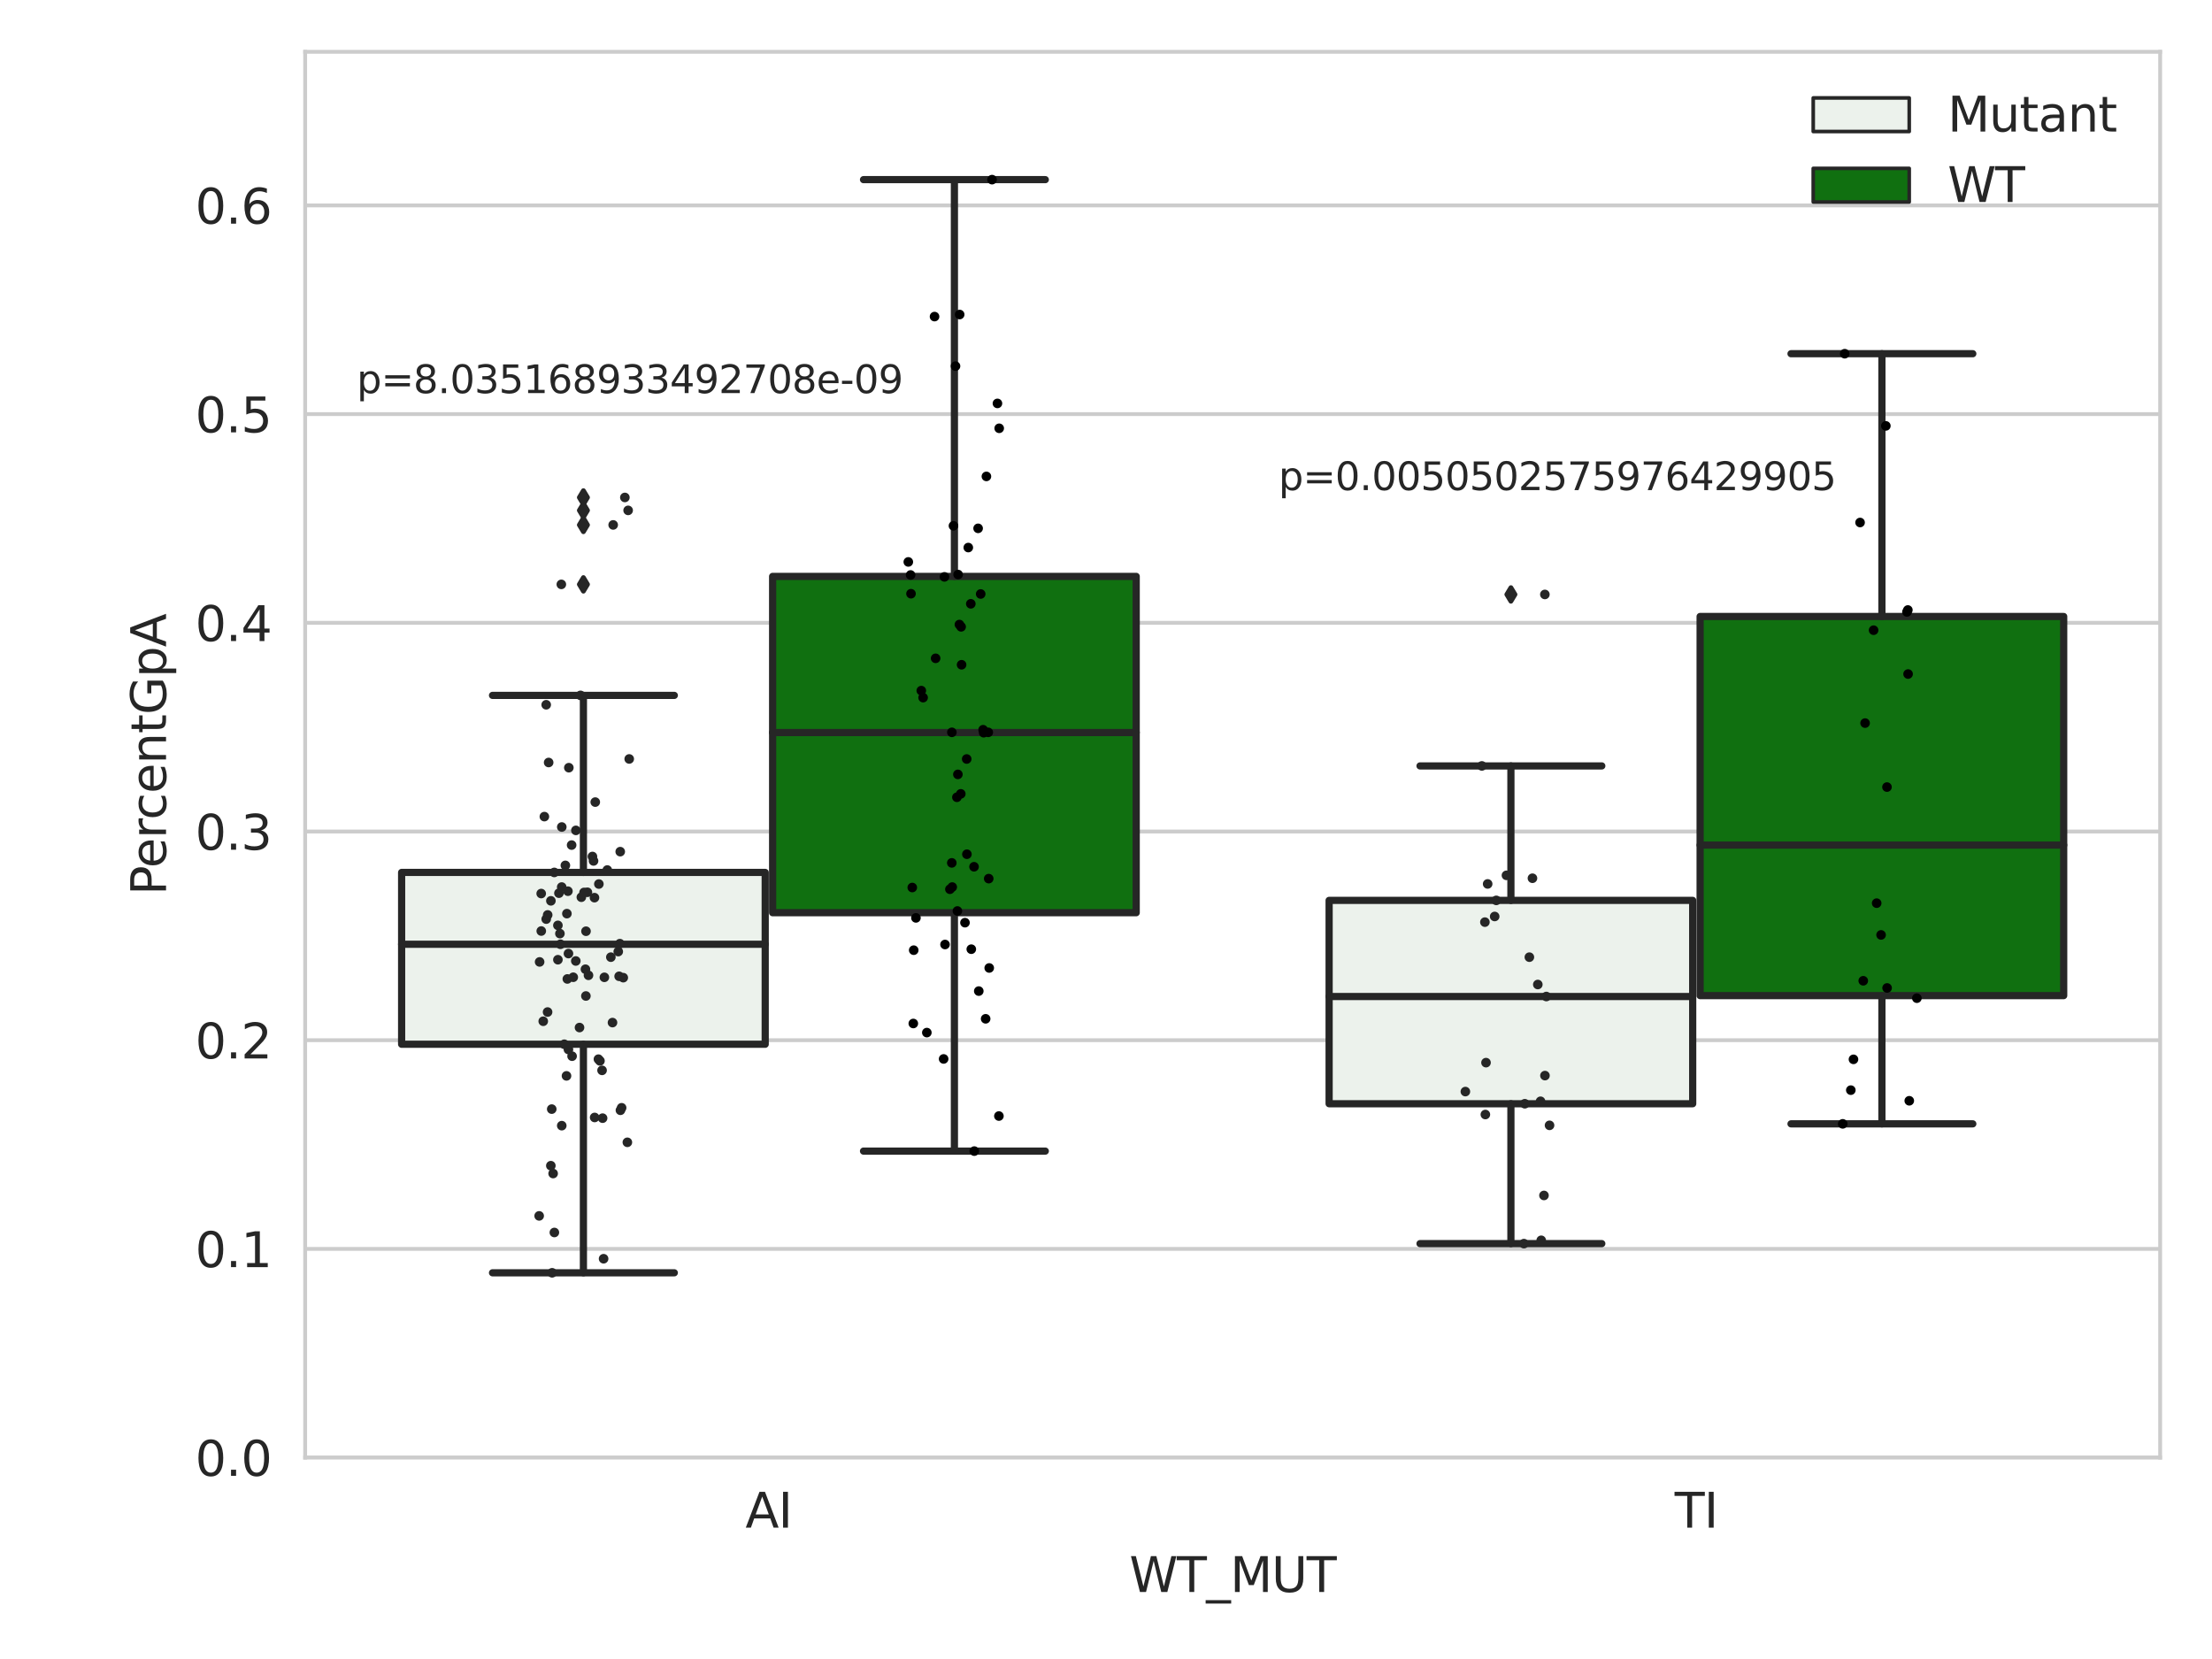 <?xml version="1.0" encoding="utf-8" standalone="no"?>
<!DOCTYPE svg PUBLIC "-//W3C//DTD SVG 1.1//EN"
  "http://www.w3.org/Graphics/SVG/1.1/DTD/svg11.dtd">
<svg xmlns:xlink="http://www.w3.org/1999/xlink" width="460.8pt" height="345.6pt" viewBox="0 0 460.8 345.6" xmlns="http://www.w3.org/2000/svg" version="1.1">
 <defs>
  <style type="text/css">*{stroke-linejoin: round; stroke-linecap: butt}</style>
 </defs>
 <g id="figure_1">
  <g id="patch_1">
   <path d="M 0 345.6 
L 460.8 345.6 
L 460.8 0 
L 0 0 
z
" style="fill: #ffffff"/>
  </g>
  <g id="axes_1">
   <g id="patch_2">
    <path d="M 63.571 303.64 
L 450 303.64 
L 450 10.8 
L 63.571 10.8 
z
" style="fill: #ffffff"/>
   </g>
   <g id="matplotlib.axis_1">
    <g id="xtick_1">
     <g id="text_1">
      <!-- AI -->
      <g style="fill: #262626" transform="translate(155.283 318.238)scale(0.1 -0.1)">
       <defs>
        <path id="DejaVuSans-41" d="M 2188 4044 
L 1331 1722 
L 3047 1722 
L 2188 4044 
z
M 1831 4666 
L 2547 4666 
L 4325 0 
L 3669 0 
L 3244 1197 
L 1141 1197 
L 716 0 
L 50 0 
L 1831 4666 
z
" transform="scale(0.016)"/>
        <path id="DejaVuSans-49" d="M 628 4666 
L 1259 4666 
L 1259 0 
L 628 0 
L 628 4666 
z
" transform="scale(0.016)"/>
       </defs>
       <use xlink:href="#DejaVuSans-41"/>
       <use xlink:href="#DejaVuSans-49" x="68.408"/>
      </g>
     </g>
    </g>
    <g id="xtick_2">
     <g id="text_2">
      <!-- TI -->
      <g style="fill: #262626" transform="translate(348.864 318.238)scale(0.1 -0.1)">
       <defs>
        <path id="DejaVuSans-54" d="M -19 4666 
L 3928 4666 
L 3928 4134 
L 2272 4134 
L 2272 0 
L 1638 0 
L 1638 4134 
L -19 4134 
L -19 4666 
z
" transform="scale(0.016)"/>
       </defs>
       <use xlink:href="#DejaVuSans-54"/>
       <use xlink:href="#DejaVuSans-49" x="61.084"/>
      </g>
     </g>
    </g>
    <g id="text_3">
     <!-- WT_MUT -->
     <g style="fill: #262626" transform="translate(235.261 331.638)scale(0.1 -0.1)">
      <defs>
       <path id="DejaVuSans-57" d="M 213 4666 
L 850 4666 
L 1831 722 
L 2809 4666 
L 3519 4666 
L 4500 722 
L 5478 4666 
L 6119 4666 
L 4947 0 
L 4153 0 
L 3169 4050 
L 2175 0 
L 1381 0 
L 213 4666 
z
" transform="scale(0.016)"/>
       <path id="DejaVuSans-5f" d="M 3263 -1063 
L 3263 -1509 
L -63 -1509 
L -63 -1063 
L 3263 -1063 
z
" transform="scale(0.016)"/>
       <path id="DejaVuSans-4d" d="M 628 4666 
L 1569 4666 
L 2759 1491 
L 3956 4666 
L 4897 4666 
L 4897 0 
L 4281 0 
L 4281 4097 
L 3078 897 
L 2444 897 
L 1241 4097 
L 1241 0 
L 628 0 
L 628 4666 
z
" transform="scale(0.016)"/>
       <path id="DejaVuSans-55" d="M 556 4666 
L 1191 4666 
L 1191 1831 
Q 1191 1081 1462 751 
Q 1734 422 2344 422 
Q 2950 422 3222 751 
Q 3494 1081 3494 1831 
L 3494 4666 
L 4128 4666 
L 4128 1753 
Q 4128 841 3676 375 
Q 3225 -91 2344 -91 
Q 1459 -91 1007 375 
Q 556 841 556 1753 
L 556 4666 
z
" transform="scale(0.016)"/>
      </defs>
      <use xlink:href="#DejaVuSans-57"/>
      <use xlink:href="#DejaVuSans-54" x="98.877"/>
      <use xlink:href="#DejaVuSans-5f" x="159.961"/>
      <use xlink:href="#DejaVuSans-4d" x="209.961"/>
      <use xlink:href="#DejaVuSans-55" x="296.24"/>
      <use xlink:href="#DejaVuSans-54" x="369.434"/>
     </g>
    </g>
   </g>
   <g id="matplotlib.axis_2">
    <g id="ytick_1">
     <g id="line2d_1">
      <path d="M 63.571 303.64 
L 450 303.64 
" clip-path="url(#p82998d07bc)" style="fill: none; stroke: #cccccc; stroke-width: 0.8; stroke-linecap: round"/>
     </g>
     <g id="text_4">
      <!-- 0.0 -->
      <g style="fill: #262626" transform="translate(40.668 307.439)scale(0.1 -0.1)">
       <defs>
        <path id="DejaVuSans-30" d="M 2034 4250 
Q 1547 4250 1301 3770 
Q 1056 3291 1056 2328 
Q 1056 1369 1301 889 
Q 1547 409 2034 409 
Q 2525 409 2770 889 
Q 3016 1369 3016 2328 
Q 3016 3291 2770 3770 
Q 2525 4250 2034 4250 
z
M 2034 4750 
Q 2819 4750 3233 4129 
Q 3647 3509 3647 2328 
Q 3647 1150 3233 529 
Q 2819 -91 2034 -91 
Q 1250 -91 836 529 
Q 422 1150 422 2328 
Q 422 3509 836 4129 
Q 1250 4750 2034 4750 
z
" transform="scale(0.016)"/>
        <path id="DejaVuSans-2e" d="M 684 794 
L 1344 794 
L 1344 0 
L 684 0 
L 684 794 
z
" transform="scale(0.016)"/>
       </defs>
       <use xlink:href="#DejaVuSans-30"/>
       <use xlink:href="#DejaVuSans-2e" x="63.623"/>
       <use xlink:href="#DejaVuSans-30" x="95.41"/>
      </g>
     </g>
    </g>
    <g id="ytick_2">
     <g id="line2d_2">
      <path d="M 63.571 260.165 
L 450 260.165 
" clip-path="url(#p82998d07bc)" style="fill: none; stroke: #cccccc; stroke-width: 0.8; stroke-linecap: round"/>
     </g>
     <g id="text_5">
      <!-- 0.1 -->
      <g style="fill: #262626" transform="translate(40.668 263.965)scale(0.1 -0.1)">
       <defs>
        <path id="DejaVuSans-31" d="M 794 531 
L 1825 531 
L 1825 4091 
L 703 3866 
L 703 4441 
L 1819 4666 
L 2450 4666 
L 2450 531 
L 3481 531 
L 3481 0 
L 794 0 
L 794 531 
z
" transform="scale(0.016)"/>
       </defs>
       <use xlink:href="#DejaVuSans-30"/>
       <use xlink:href="#DejaVuSans-2e" x="63.623"/>
       <use xlink:href="#DejaVuSans-31" x="95.41"/>
      </g>
     </g>
    </g>
    <g id="ytick_3">
     <g id="line2d_3">
      <path d="M 63.571 216.691 
L 450 216.691 
" clip-path="url(#p82998d07bc)" style="fill: none; stroke: #cccccc; stroke-width: 0.8; stroke-linecap: round"/>
     </g>
     <g id="text_6">
      <!-- 0.2 -->
      <g style="fill: #262626" transform="translate(40.668 220.49)scale(0.1 -0.1)">
       <defs>
        <path id="DejaVuSans-32" d="M 1228 531 
L 3431 531 
L 3431 0 
L 469 0 
L 469 531 
Q 828 903 1448 1529 
Q 2069 2156 2228 2338 
Q 2531 2678 2651 2914 
Q 2772 3150 2772 3378 
Q 2772 3750 2511 3984 
Q 2250 4219 1831 4219 
Q 1534 4219 1204 4116 
Q 875 4013 500 3803 
L 500 4441 
Q 881 4594 1212 4672 
Q 1544 4750 1819 4750 
Q 2544 4750 2975 4387 
Q 3406 4025 3406 3419 
Q 3406 3131 3298 2873 
Q 3191 2616 2906 2266 
Q 2828 2175 2409 1742 
Q 1991 1309 1228 531 
z
" transform="scale(0.016)"/>
       </defs>
       <use xlink:href="#DejaVuSans-30"/>
       <use xlink:href="#DejaVuSans-2e" x="63.623"/>
       <use xlink:href="#DejaVuSans-32" x="95.41"/>
      </g>
     </g>
    </g>
    <g id="ytick_4">
     <g id="line2d_4">
      <path d="M 63.571 173.216 
L 450 173.216 
" clip-path="url(#p82998d07bc)" style="fill: none; stroke: #cccccc; stroke-width: 0.8; stroke-linecap: round"/>
     </g>
     <g id="text_7">
      <!-- 0.3 -->
      <g style="fill: #262626" transform="translate(40.668 177.015)scale(0.1 -0.1)">
       <defs>
        <path id="DejaVuSans-33" d="M 2597 2516 
Q 3050 2419 3304 2112 
Q 3559 1806 3559 1356 
Q 3559 666 3084 287 
Q 2609 -91 1734 -91 
Q 1441 -91 1130 -33 
Q 819 25 488 141 
L 488 750 
Q 750 597 1062 519 
Q 1375 441 1716 441 
Q 2309 441 2620 675 
Q 2931 909 2931 1356 
Q 2931 1769 2642 2001 
Q 2353 2234 1838 2234 
L 1294 2234 
L 1294 2753 
L 1863 2753 
Q 2328 2753 2575 2939 
Q 2822 3125 2822 3475 
Q 2822 3834 2567 4026 
Q 2313 4219 1838 4219 
Q 1578 4219 1281 4162 
Q 984 4106 628 3988 
L 628 4550 
Q 988 4650 1302 4700 
Q 1616 4750 1894 4750 
Q 2613 4750 3031 4423 
Q 3450 4097 3450 3541 
Q 3450 3153 3228 2886 
Q 3006 2619 2597 2516 
z
" transform="scale(0.016)"/>
       </defs>
       <use xlink:href="#DejaVuSans-30"/>
       <use xlink:href="#DejaVuSans-2e" x="63.623"/>
       <use xlink:href="#DejaVuSans-33" x="95.41"/>
      </g>
     </g>
    </g>
    <g id="ytick_5">
     <g id="line2d_5">
      <path d="M 63.571 129.741 
L 450 129.741 
" clip-path="url(#p82998d07bc)" style="fill: none; stroke: #cccccc; stroke-width: 0.8; stroke-linecap: round"/>
     </g>
     <g id="text_8">
      <!-- 0.4 -->
      <g style="fill: #262626" transform="translate(40.668 133.541)scale(0.1 -0.1)">
       <defs>
        <path id="DejaVuSans-34" d="M 2419 4116 
L 825 1625 
L 2419 1625 
L 2419 4116 
z
M 2253 4666 
L 3047 4666 
L 3047 1625 
L 3713 1625 
L 3713 1100 
L 3047 1100 
L 3047 0 
L 2419 0 
L 2419 1100 
L 313 1100 
L 313 1709 
L 2253 4666 
z
" transform="scale(0.016)"/>
       </defs>
       <use xlink:href="#DejaVuSans-30"/>
       <use xlink:href="#DejaVuSans-2e" x="63.623"/>
       <use xlink:href="#DejaVuSans-34" x="95.41"/>
      </g>
     </g>
    </g>
    <g id="ytick_6">
     <g id="line2d_6">
      <path d="M 63.571 86.267 
L 450 86.267 
" clip-path="url(#p82998d07bc)" style="fill: none; stroke: #cccccc; stroke-width: 0.8; stroke-linecap: round"/>
     </g>
     <g id="text_9">
      <!-- 0.5 -->
      <g style="fill: #262626" transform="translate(40.668 90.066)scale(0.1 -0.1)">
       <defs>
        <path id="DejaVuSans-35" d="M 691 4666 
L 3169 4666 
L 3169 4134 
L 1269 4134 
L 1269 2991 
Q 1406 3038 1543 3061 
Q 1681 3084 1819 3084 
Q 2600 3084 3056 2656 
Q 3513 2228 3513 1497 
Q 3513 744 3044 326 
Q 2575 -91 1722 -91 
Q 1428 -91 1123 -41 
Q 819 9 494 109 
L 494 744 
Q 775 591 1075 516 
Q 1375 441 1709 441 
Q 2250 441 2565 725 
Q 2881 1009 2881 1497 
Q 2881 1984 2565 2268 
Q 2250 2553 1709 2553 
Q 1456 2553 1204 2497 
Q 953 2441 691 2322 
L 691 4666 
z
" transform="scale(0.016)"/>
       </defs>
       <use xlink:href="#DejaVuSans-30"/>
       <use xlink:href="#DejaVuSans-2e" x="63.623"/>
       <use xlink:href="#DejaVuSans-35" x="95.41"/>
      </g>
     </g>
    </g>
    <g id="ytick_7">
     <g id="line2d_7">
      <path d="M 63.571 42.792 
L 450 42.792 
" clip-path="url(#p82998d07bc)" style="fill: none; stroke: #cccccc; stroke-width: 0.8; stroke-linecap: round"/>
     </g>
     <g id="text_10">
      <!-- 0.6 -->
      <g style="fill: #262626" transform="translate(40.668 46.591)scale(0.1 -0.1)">
       <defs>
        <path id="DejaVuSans-36" d="M 2113 2584 
Q 1688 2584 1439 2293 
Q 1191 2003 1191 1497 
Q 1191 994 1439 701 
Q 1688 409 2113 409 
Q 2538 409 2786 701 
Q 3034 994 3034 1497 
Q 3034 2003 2786 2293 
Q 2538 2584 2113 2584 
z
M 3366 4563 
L 3366 3988 
Q 3128 4100 2886 4159 
Q 2644 4219 2406 4219 
Q 1781 4219 1451 3797 
Q 1122 3375 1075 2522 
Q 1259 2794 1537 2939 
Q 1816 3084 2150 3084 
Q 2853 3084 3261 2657 
Q 3669 2231 3669 1497 
Q 3669 778 3244 343 
Q 2819 -91 2113 -91 
Q 1303 -91 875 529 
Q 447 1150 447 2328 
Q 447 3434 972 4092 
Q 1497 4750 2381 4750 
Q 2619 4750 2861 4703 
Q 3103 4656 3366 4563 
z
" transform="scale(0.016)"/>
       </defs>
       <use xlink:href="#DejaVuSans-30"/>
       <use xlink:href="#DejaVuSans-2e" x="63.623"/>
       <use xlink:href="#DejaVuSans-36" x="95.41"/>
      </g>
     </g>
    </g>
    <g id="text_11">
     <!-- PercentGpA -->
     <g style="fill: #262626" transform="translate(34.588 186.497)rotate(-90)scale(0.1 -0.1)">
      <defs>
       <path id="DejaVuSans-50" d="M 1259 4147 
L 1259 2394 
L 2053 2394 
Q 2494 2394 2734 2622 
Q 2975 2850 2975 3272 
Q 2975 3691 2734 3919 
Q 2494 4147 2053 4147 
L 1259 4147 
z
M 628 4666 
L 2053 4666 
Q 2838 4666 3239 4311 
Q 3641 3956 3641 3272 
Q 3641 2581 3239 2228 
Q 2838 1875 2053 1875 
L 1259 1875 
L 1259 0 
L 628 0 
L 628 4666 
z
" transform="scale(0.016)"/>
       <path id="DejaVuSans-65" d="M 3597 1894 
L 3597 1613 
L 953 1613 
Q 991 1019 1311 708 
Q 1631 397 2203 397 
Q 2534 397 2845 478 
Q 3156 559 3463 722 
L 3463 178 
Q 3153 47 2828 -22 
Q 2503 -91 2169 -91 
Q 1331 -91 842 396 
Q 353 884 353 1716 
Q 353 2575 817 3079 
Q 1281 3584 2069 3584 
Q 2775 3584 3186 3129 
Q 3597 2675 3597 1894 
z
M 3022 2063 
Q 3016 2534 2758 2815 
Q 2500 3097 2075 3097 
Q 1594 3097 1305 2825 
Q 1016 2553 972 2059 
L 3022 2063 
z
" transform="scale(0.016)"/>
       <path id="DejaVuSans-72" d="M 2631 2963 
Q 2534 3019 2420 3045 
Q 2306 3072 2169 3072 
Q 1681 3072 1420 2755 
Q 1159 2438 1159 1844 
L 1159 0 
L 581 0 
L 581 3500 
L 1159 3500 
L 1159 2956 
Q 1341 3275 1631 3429 
Q 1922 3584 2338 3584 
Q 2397 3584 2469 3576 
Q 2541 3569 2628 3553 
L 2631 2963 
z
" transform="scale(0.016)"/>
       <path id="DejaVuSans-63" d="M 3122 3366 
L 3122 2828 
Q 2878 2963 2633 3030 
Q 2388 3097 2138 3097 
Q 1578 3097 1268 2742 
Q 959 2388 959 1747 
Q 959 1106 1268 751 
Q 1578 397 2138 397 
Q 2388 397 2633 464 
Q 2878 531 3122 666 
L 3122 134 
Q 2881 22 2623 -34 
Q 2366 -91 2075 -91 
Q 1284 -91 818 406 
Q 353 903 353 1747 
Q 353 2603 823 3093 
Q 1294 3584 2113 3584 
Q 2378 3584 2631 3529 
Q 2884 3475 3122 3366 
z
" transform="scale(0.016)"/>
       <path id="DejaVuSans-6e" d="M 3513 2113 
L 3513 0 
L 2938 0 
L 2938 2094 
Q 2938 2591 2744 2837 
Q 2550 3084 2163 3084 
Q 1697 3084 1428 2787 
Q 1159 2491 1159 1978 
L 1159 0 
L 581 0 
L 581 3500 
L 1159 3500 
L 1159 2956 
Q 1366 3272 1645 3428 
Q 1925 3584 2291 3584 
Q 2894 3584 3203 3211 
Q 3513 2838 3513 2113 
z
" transform="scale(0.016)"/>
       <path id="DejaVuSans-74" d="M 1172 4494 
L 1172 3500 
L 2356 3500 
L 2356 3053 
L 1172 3053 
L 1172 1153 
Q 1172 725 1289 603 
Q 1406 481 1766 481 
L 2356 481 
L 2356 0 
L 1766 0 
Q 1100 0 847 248 
Q 594 497 594 1153 
L 594 3053 
L 172 3053 
L 172 3500 
L 594 3500 
L 594 4494 
L 1172 4494 
z
" transform="scale(0.016)"/>
       <path id="DejaVuSans-47" d="M 3809 666 
L 3809 1919 
L 2778 1919 
L 2778 2438 
L 4434 2438 
L 4434 434 
Q 4069 175 3628 42 
Q 3188 -91 2688 -91 
Q 1594 -91 976 548 
Q 359 1188 359 2328 
Q 359 3472 976 4111 
Q 1594 4750 2688 4750 
Q 3144 4750 3555 4637 
Q 3966 4525 4313 4306 
L 4313 3634 
Q 3963 3931 3569 4081 
Q 3175 4231 2741 4231 
Q 1884 4231 1454 3753 
Q 1025 3275 1025 2328 
Q 1025 1384 1454 906 
Q 1884 428 2741 428 
Q 3075 428 3337 486 
Q 3600 544 3809 666 
z
" transform="scale(0.016)"/>
       <path id="DejaVuSans-70" d="M 1159 525 
L 1159 -1331 
L 581 -1331 
L 581 3500 
L 1159 3500 
L 1159 2969 
Q 1341 3281 1617 3432 
Q 1894 3584 2278 3584 
Q 2916 3584 3314 3078 
Q 3713 2572 3713 1747 
Q 3713 922 3314 415 
Q 2916 -91 2278 -91 
Q 1894 -91 1617 61 
Q 1341 213 1159 525 
z
M 3116 1747 
Q 3116 2381 2855 2742 
Q 2594 3103 2138 3103 
Q 1681 3103 1420 2742 
Q 1159 2381 1159 1747 
Q 1159 1113 1420 752 
Q 1681 391 2138 391 
Q 2594 391 2855 752 
Q 3116 1113 3116 1747 
z
" transform="scale(0.016)"/>
      </defs>
      <use xlink:href="#DejaVuSans-50"/>
      <use xlink:href="#DejaVuSans-65" x="56.678"/>
      <use xlink:href="#DejaVuSans-72" x="118.201"/>
      <use xlink:href="#DejaVuSans-63" x="157.064"/>
      <use xlink:href="#DejaVuSans-65" x="212.045"/>
      <use xlink:href="#DejaVuSans-6e" x="273.568"/>
      <use xlink:href="#DejaVuSans-74" x="336.947"/>
      <use xlink:href="#DejaVuSans-47" x="376.156"/>
      <use xlink:href="#DejaVuSans-70" x="453.646"/>
      <use xlink:href="#DejaVuSans-41" x="517.123"/>
     </g>
    </g>
   </g>
   <g id="patch_3">
    <path d="M 83.666 217.538 
L 159.406 217.538 
L 159.406 181.742 
L 83.666 181.742 
L 83.666 217.538 
z
" clip-path="url(#p82998d07bc)" style="fill: #ecf2ec; stroke: #262626; stroke-width: 1.5; stroke-linejoin: miter"/>
   </g>
   <g id="patch_4">
    <path d="M 160.951 190.134 
L 236.691 190.134 
L 236.691 120.074 
L 160.951 120.074 
L 160.951 190.134 
z
" clip-path="url(#p82998d07bc)" style="fill: #107010; stroke: #262626; stroke-width: 1.5; stroke-linejoin: miter"/>
   </g>
   <g id="patch_5">
    <path d="M 276.88 229.928 
L 352.62 229.928 
L 352.62 187.566 
L 276.88 187.566 
L 276.88 229.928 
z
" clip-path="url(#p82998d07bc)" style="fill: #ecf2ec; stroke: #262626; stroke-width: 1.5; stroke-linejoin: miter"/>
   </g>
   <g id="patch_6">
    <path d="M 354.166 207.407 
L 429.906 207.407 
L 429.906 128.426 
L 354.166 128.426 
L 354.166 207.407 
z
" clip-path="url(#p82998d07bc)" style="fill: #107010; stroke: #262626; stroke-width: 1.5; stroke-linejoin: miter"/>
   </g>
   <g id="patch_7">
    <path d="M 160.178 303.64 
L 160.178 303.64 
L 160.178 303.64 
L 160.178 303.64 
z
" clip-path="url(#p82998d07bc)" style="fill: #ecf2ec; stroke: #262626; stroke-width: 0.75; stroke-linejoin: miter"/>
   </g>
   <g id="patch_8">
    <path d="M 160.178 303.64 
L 160.178 303.64 
L 160.178 303.64 
L 160.178 303.64 
z
" clip-path="url(#p82998d07bc)" style="fill: #107010; stroke: #262626; stroke-width: 0.75; stroke-linejoin: miter"/>
   </g>
   <g id="PathCollection_1"/>
   <g id="PathCollection_2"/>
   <g id="line2d_8">
    <path d="M 121.536 217.538 
L 121.536 265.147 
" clip-path="url(#p82998d07bc)" style="fill: none; stroke: #262626; stroke-width: 1.5; stroke-linecap: round"/>
   </g>
   <g id="line2d_9">
    <path d="M 121.536 181.742 
L 121.536 144.862 
" clip-path="url(#p82998d07bc)" style="fill: none; stroke: #262626; stroke-width: 1.5; stroke-linecap: round"/>
   </g>
   <g id="line2d_10">
    <path d="M 102.601 265.147 
L 140.471 265.147 
" clip-path="url(#p82998d07bc)" style="fill: none; stroke: #262626; stroke-width: 1.5; stroke-linecap: round"/>
   </g>
   <g id="line2d_11">
    <path d="M 102.601 144.862 
L 140.471 144.862 
" clip-path="url(#p82998d07bc)" style="fill: none; stroke: #262626; stroke-width: 1.5; stroke-linecap: round"/>
   </g>
   <g id="line2d_12">
    <defs>
     <path id="m2206c90bdb" d="M -0 1.414 
L 0.849 0 
L 0 -1.414 
L -0.849 -0 
z
" style="stroke: #262626; stroke-linejoin: miter"/>
    </defs>
    <g clip-path="url(#p82998d07bc)">
     <use xlink:href="#m2206c90bdb" x="121.536" y="109.35" style="fill: #262626; stroke: #262626; stroke-linejoin: miter"/>
     <use xlink:href="#m2206c90bdb" x="121.536" y="103.629" style="fill: #262626; stroke: #262626; stroke-linejoin: miter"/>
     <use xlink:href="#m2206c90bdb" x="121.536" y="121.736" style="fill: #262626; stroke: #262626; stroke-linejoin: miter"/>
     <use xlink:href="#m2206c90bdb" x="121.536" y="106.322" style="fill: #262626; stroke: #262626; stroke-linejoin: miter"/>
    </g>
   </g>
   <g id="line2d_13">
    <path d="M 198.821 190.134 
L 198.821 239.796 
" clip-path="url(#p82998d07bc)" style="fill: none; stroke: #262626; stroke-width: 1.5; stroke-linecap: round"/>
   </g>
   <g id="line2d_14">
    <path d="M 198.821 120.074 
L 198.821 37.422 
" clip-path="url(#p82998d07bc)" style="fill: none; stroke: #262626; stroke-width: 1.5; stroke-linecap: round"/>
   </g>
   <g id="line2d_15">
    <path d="M 179.886 239.796 
L 217.756 239.796 
" clip-path="url(#p82998d07bc)" style="fill: none; stroke: #262626; stroke-width: 1.5; stroke-linecap: round"/>
   </g>
   <g id="line2d_16">
    <path d="M 179.886 37.422 
L 217.756 37.422 
" clip-path="url(#p82998d07bc)" style="fill: none; stroke: #262626; stroke-width: 1.5; stroke-linecap: round"/>
   </g>
   <g id="line2d_17"/>
   <g id="line2d_18">
    <path d="M 314.75 229.928 
L 314.75 259.07 
" clip-path="url(#p82998d07bc)" style="fill: none; stroke: #262626; stroke-width: 1.5; stroke-linecap: round"/>
   </g>
   <g id="line2d_19">
    <path d="M 314.75 187.566 
L 314.75 159.555 
" clip-path="url(#p82998d07bc)" style="fill: none; stroke: #262626; stroke-width: 1.5; stroke-linecap: round"/>
   </g>
   <g id="line2d_20">
    <path d="M 295.815 259.07 
L 333.685 259.07 
" clip-path="url(#p82998d07bc)" style="fill: none; stroke: #262626; stroke-width: 1.5; stroke-linecap: round"/>
   </g>
   <g id="line2d_21">
    <path d="M 295.815 159.555 
L 333.685 159.555 
" clip-path="url(#p82998d07bc)" style="fill: none; stroke: #262626; stroke-width: 1.5; stroke-linecap: round"/>
   </g>
   <g id="line2d_22">
    <g clip-path="url(#p82998d07bc)">
     <use xlink:href="#m2206c90bdb" x="314.75" y="123.834" style="fill: #262626; stroke: #262626; stroke-linejoin: miter"/>
    </g>
   </g>
   <g id="line2d_23">
    <path d="M 392.036 207.407 
L 392.036 234.117 
" clip-path="url(#p82998d07bc)" style="fill: none; stroke: #262626; stroke-width: 1.5; stroke-linecap: round"/>
   </g>
   <g id="line2d_24">
    <path d="M 392.036 128.426 
L 392.036 73.684 
" clip-path="url(#p82998d07bc)" style="fill: none; stroke: #262626; stroke-width: 1.5; stroke-linecap: round"/>
   </g>
   <g id="line2d_25">
    <path d="M 373.101 234.117 
L 410.971 234.117 
" clip-path="url(#p82998d07bc)" style="fill: none; stroke: #262626; stroke-width: 1.5; stroke-linecap: round"/>
   </g>
   <g id="line2d_26">
    <path d="M 373.101 73.684 
L 410.971 73.684 
" clip-path="url(#p82998d07bc)" style="fill: none; stroke: #262626; stroke-width: 1.5; stroke-linecap: round"/>
   </g>
   <g id="line2d_27"/>
   <g id="line2d_28">
    <path d="M 83.666 196.706 
L 159.406 196.706 
" clip-path="url(#p82998d07bc)" style="fill: none; stroke: #262626; stroke-width: 1.5; stroke-linecap: round"/>
   </g>
   <g id="line2d_29">
    <path d="M 160.951 152.6 
L 236.691 152.6 
" clip-path="url(#p82998d07bc)" style="fill: none; stroke: #262626; stroke-width: 1.5; stroke-linecap: round"/>
   </g>
   <g id="line2d_30">
    <path d="M 276.88 207.592 
L 352.62 207.592 
" clip-path="url(#p82998d07bc)" style="fill: none; stroke: #262626; stroke-width: 1.5; stroke-linecap: round"/>
   </g>
   <g id="line2d_31">
    <path d="M 354.166 176.052 
L 429.906 176.052 
" clip-path="url(#p82998d07bc)" style="fill: none; stroke: #262626; stroke-width: 1.5; stroke-linecap: round"/>
   </g>
   <g id="patch_9">
    <path d="M 63.571 303.64 
L 63.571 10.8 
" style="fill: none; stroke: #cccccc; stroke-width: 0.8; stroke-linejoin: miter; stroke-linecap: square"/>
   </g>
   <g id="patch_10">
    <path d="M 450 303.64 
L 450 10.8 
" style="fill: none; stroke: #cccccc; stroke-width: 0.8; stroke-linejoin: miter; stroke-linecap: square"/>
   </g>
   <g id="patch_11">
    <path d="M 63.571 303.64 
L 450 303.64 
" style="fill: none; stroke: #cccccc; stroke-width: 0.8; stroke-linejoin: miter; stroke-linecap: square"/>
   </g>
   <g id="patch_12">
    <path d="M 63.571 10.8 
L 450 10.8 
" style="fill: none; stroke: #cccccc; stroke-width: 0.8; stroke-linejoin: miter; stroke-linecap: square"/>
   </g>
   <g id="PathCollection_3">
    <defs>
     <path id="C0_0_b8e21e7818" d="M 0 1 
C 0.265 1 0.52 0.895 0.707 0.707 
C 0.895 0.52 1 0.265 1 -0 
C 1 -0.265 0.895 -0.52 0.707 -0.707 
C 0.52 -0.895 0.265 -1 0 -1 
C -0.265 -1 -0.52 -0.895 -0.707 -0.707 
C -0.895 -0.52 -1 -0.265 -1 0 
C -1 0.265 -0.895 0.52 -0.707 0.707 
C -0.52 0.895 -0.265 1 0 1 
z
"/>
    </defs>
    <g clip-path="url(#p82998d07bc)">
     <use xlink:href="#C0_0_b8e21e7818" x="117.023" y="234.495" style="fill: #262626"/>
    </g>
    <g clip-path="url(#p82998d07bc)">
     <use xlink:href="#C0_0_b8e21e7818" x="118.422" y="198.647" style="fill: #262626"/>
    </g>
    <g clip-path="url(#p82998d07bc)">
     <use xlink:href="#C0_0_b8e21e7818" x="114.751" y="242.834" style="fill: #262626"/>
    </g>
    <g clip-path="url(#p82998d07bc)">
     <use xlink:href="#C0_0_b8e21e7818" x="125.739" y="262.217" style="fill: #262626"/>
    </g>
    <g clip-path="url(#p82998d07bc)">
     <use xlink:href="#C0_0_b8e21e7818" x="119.177" y="220.024" style="fill: #262626"/>
    </g>
    <g clip-path="url(#p82998d07bc)">
     <use xlink:href="#C0_0_b8e21e7818" x="119.419" y="203.579" style="fill: #262626"/>
    </g>
    <g clip-path="url(#p82998d07bc)">
     <use xlink:href="#C0_0_b8e21e7818" x="124.982" y="221.002" style="fill: #262626"/>
    </g>
    <g clip-path="url(#p82998d07bc)">
     <use xlink:href="#C0_0_b8e21e7818" x="121.961" y="201.908" style="fill: #262626"/>
    </g>
    <g clip-path="url(#p82998d07bc)">
     <use xlink:href="#C0_0_b8e21e7818" x="130.692" y="237.964" style="fill: #262626"/>
    </g>
    <g clip-path="url(#p82998d07bc)">
     <use xlink:href="#C0_0_b8e21e7818" x="120.928" y="144.862" style="fill: #262626"/>
    </g>
    <g clip-path="url(#p82998d07bc)">
     <use xlink:href="#C0_0_b8e21e7818" x="121.107" y="186.905" style="fill: #262626"/>
    </g>
    <g clip-path="url(#p82998d07bc)">
     <use xlink:href="#C0_0_b8e21e7818" x="128.977" y="203.38" style="fill: #262626"/>
    </g>
    <g clip-path="url(#p82998d07bc)">
     <use xlink:href="#C0_0_b8e21e7818" x="119.079" y="176.046" style="fill: #262626"/>
    </g>
    <g clip-path="url(#p82998d07bc)">
     <use xlink:href="#C0_0_b8e21e7818" x="125.421" y="222.976" style="fill: #262626"/>
    </g>
    <g clip-path="url(#p82998d07bc)">
     <use xlink:href="#C0_0_b8e21e7818" x="122.053" y="207.481" style="fill: #262626"/>
    </g>
    <g clip-path="url(#p82998d07bc)">
     <use xlink:href="#C0_0_b8e21e7818" x="127.253" y="199.394" style="fill: #262626"/>
    </g>
    <g clip-path="url(#p82998d07bc)">
     <use xlink:href="#C0_0_b8e21e7818" x="127.735" y="109.35" style="fill: #262626"/>
    </g>
    <g clip-path="url(#p82998d07bc)">
     <use xlink:href="#C0_0_b8e21e7818" x="130.172" y="103.629" style="fill: #262626"/>
    </g>
    <g clip-path="url(#p82998d07bc)">
     <use xlink:href="#C0_0_b8e21e7818" x="124.754" y="184.159" style="fill: #262626"/>
    </g>
    <g clip-path="url(#p82998d07bc)">
     <use xlink:href="#C0_0_b8e21e7818" x="119.95" y="200.19" style="fill: #262626"/>
    </g>
    <g clip-path="url(#p82998d07bc)">
     <use xlink:href="#C0_0_b8e21e7818" x="128.794" y="198.232" style="fill: #262626"/>
    </g>
    <g clip-path="url(#p82998d07bc)">
     <use xlink:href="#C0_0_b8e21e7818" x="114.092" y="190.597" style="fill: #262626"/>
    </g>
    <g clip-path="url(#p82998d07bc)">
     <use xlink:href="#C0_0_b8e21e7818" x="118.417" y="218.63" style="fill: #262626"/>
    </g>
    <g clip-path="url(#p82998d07bc)">
     <use xlink:href="#C0_0_b8e21e7818" x="123.84" y="187" style="fill: #262626"/>
    </g>
    <g clip-path="url(#p82998d07bc)">
     <use xlink:href="#C0_0_b8e21e7818" x="116.641" y="194.486" style="fill: #262626"/>
    </g>
    <g clip-path="url(#p82998d07bc)">
     <use xlink:href="#C0_0_b8e21e7818" x="125.531" y="232.934" style="fill: #262626"/>
    </g>
    <g clip-path="url(#p82998d07bc)">
     <use xlink:href="#C0_0_b8e21e7818" x="116.221" y="199.928" style="fill: #262626"/>
    </g>
    <g clip-path="url(#p82998d07bc)">
     <use xlink:href="#C0_0_b8e21e7818" x="116.937" y="121.736" style="fill: #262626"/>
    </g>
    <g clip-path="url(#p82998d07bc)">
     <use xlink:href="#C0_0_b8e21e7818" x="115.486" y="256.749" style="fill: #262626"/>
    </g>
    <g clip-path="url(#p82998d07bc)">
     <use xlink:href="#C0_0_b8e21e7818" x="125.902" y="203.593" style="fill: #262626"/>
    </g>
    <g clip-path="url(#p82998d07bc)">
     <use xlink:href="#C0_0_b8e21e7818" x="112.317" y="253.29" style="fill: #262626"/>
    </g>
    <g clip-path="url(#p82998d07bc)">
     <use xlink:href="#C0_0_b8e21e7818" x="122.593" y="203.172" style="fill: #262626"/>
    </g>
    <g clip-path="url(#p82998d07bc)">
     <use xlink:href="#C0_0_b8e21e7818" x="114.762" y="187.66" style="fill: #262626"/>
    </g>
    <g clip-path="url(#p82998d07bc)">
     <use xlink:href="#C0_0_b8e21e7818" x="113.783" y="146.816" style="fill: #262626"/>
    </g>
    <g clip-path="url(#p82998d07bc)">
     <use xlink:href="#C0_0_b8e21e7818" x="118.187" y="203.932" style="fill: #262626"/>
    </g>
    <g clip-path="url(#p82998d07bc)">
     <use xlink:href="#C0_0_b8e21e7818" x="129.496" y="230.772" style="fill: #262626"/>
    </g>
    <g clip-path="url(#p82998d07bc)">
     <use xlink:href="#C0_0_b8e21e7818" x="115.464" y="181.742" style="fill: #262626"/>
    </g>
    <g clip-path="url(#p82998d07bc)">
     <use xlink:href="#C0_0_b8e21e7818" x="115.226" y="244.469" style="fill: #262626"/>
    </g>
    <g clip-path="url(#p82998d07bc)">
     <use xlink:href="#C0_0_b8e21e7818" x="112.743" y="186.143" style="fill: #262626"/>
    </g>
    <g clip-path="url(#p82998d07bc)">
     <use xlink:href="#C0_0_b8e21e7818" x="126.509" y="181.242" style="fill: #262626"/>
    </g>
    <g clip-path="url(#p82998d07bc)">
     <use xlink:href="#C0_0_b8e21e7818" x="123.878" y="232.787" style="fill: #262626"/>
    </g>
    <g clip-path="url(#p82998d07bc)">
     <use xlink:href="#C0_0_b8e21e7818" x="123.646" y="179.348" style="fill: #262626"/>
    </g>
    <g clip-path="url(#p82998d07bc)">
     <use xlink:href="#C0_0_b8e21e7818" x="122.37" y="185.877" style="fill: #262626"/>
    </g>
    <g clip-path="url(#p82998d07bc)">
     <use xlink:href="#C0_0_b8e21e7818" x="119.97" y="172.983" style="fill: #262626"/>
    </g>
    <g clip-path="url(#p82998d07bc)">
     <use xlink:href="#C0_0_b8e21e7818" x="113.167" y="212.745" style="fill: #262626"/>
    </g>
    <g clip-path="url(#p82998d07bc)">
     <use xlink:href="#C0_0_b8e21e7818" x="118.307" y="185.651" style="fill: #262626"/>
    </g>
    <g clip-path="url(#p82998d07bc)">
     <use xlink:href="#C0_0_b8e21e7818" x="123.419" y="178.424" style="fill: #262626"/>
    </g>
    <g clip-path="url(#p82998d07bc)">
     <use xlink:href="#C0_0_b8e21e7818" x="129.128" y="196.581" style="fill: #262626"/>
    </g>
    <g clip-path="url(#p82998d07bc)">
     <use xlink:href="#C0_0_b8e21e7818" x="120.724" y="214.057" style="fill: #262626"/>
    </g>
    <g clip-path="url(#p82998d07bc)">
     <use xlink:href="#C0_0_b8e21e7818" x="114.072" y="210.826" style="fill: #262626"/>
    </g>
    <g clip-path="url(#p82998d07bc)">
     <use xlink:href="#C0_0_b8e21e7818" x="113.787" y="191.466" style="fill: #262626"/>
    </g>
    <g clip-path="url(#p82998d07bc)">
     <use xlink:href="#C0_0_b8e21e7818" x="129.839" y="203.666" style="fill: #262626"/>
    </g>
    <g clip-path="url(#p82998d07bc)">
     <use xlink:href="#C0_0_b8e21e7818" x="112.413" y="200.385" style="fill: #262626"/>
    </g>
    <g clip-path="url(#p82998d07bc)">
     <use xlink:href="#C0_0_b8e21e7818" x="124.664" y="220.645" style="fill: #262626"/>
    </g>
    <g clip-path="url(#p82998d07bc)">
     <use xlink:href="#C0_0_b8e21e7818" x="114.294" y="158.842" style="fill: #262626"/>
    </g>
    <g clip-path="url(#p82998d07bc)">
     <use xlink:href="#C0_0_b8e21e7818" x="130.852" y="106.322" style="fill: #262626"/>
    </g>
    <g clip-path="url(#p82998d07bc)">
     <use xlink:href="#C0_0_b8e21e7818" x="127.594" y="213.023" style="fill: #262626"/>
    </g>
    <g clip-path="url(#p82998d07bc)">
     <use xlink:href="#C0_0_b8e21e7818" x="114.937" y="231.047" style="fill: #262626"/>
    </g>
    <g clip-path="url(#p82998d07bc)">
     <use xlink:href="#C0_0_b8e21e7818" x="124.005" y="167.092" style="fill: #262626"/>
    </g>
    <g clip-path="url(#p82998d07bc)">
     <use xlink:href="#C0_0_b8e21e7818" x="112.756" y="193.95" style="fill: #262626"/>
    </g>
    <g clip-path="url(#p82998d07bc)">
     <use xlink:href="#C0_0_b8e21e7818" x="117.028" y="172.278" style="fill: #262626"/>
    </g>
    <g clip-path="url(#p82998d07bc)">
     <use xlink:href="#C0_0_b8e21e7818" x="118.095" y="190.327" style="fill: #262626"/>
    </g>
    <g clip-path="url(#p82998d07bc)">
     <use xlink:href="#C0_0_b8e21e7818" x="116.221" y="192.771" style="fill: #262626"/>
    </g>
    <g clip-path="url(#p82998d07bc)">
     <use xlink:href="#C0_0_b8e21e7818" x="116.438" y="186.064" style="fill: #262626"/>
    </g>
    <g clip-path="url(#p82998d07bc)">
     <use xlink:href="#C0_0_b8e21e7818" x="118.499" y="159.923" style="fill: #262626"/>
    </g>
    <g clip-path="url(#p82998d07bc)">
     <use xlink:href="#C0_0_b8e21e7818" x="117.014" y="184.787" style="fill: #262626"/>
    </g>
    <g clip-path="url(#p82998d07bc)">
     <use xlink:href="#C0_0_b8e21e7818" x="117.777" y="180.275" style="fill: #262626"/>
    </g>
    <g clip-path="url(#p82998d07bc)">
     <use xlink:href="#C0_0_b8e21e7818" x="115.018" y="265.147" style="fill: #262626"/>
    </g>
    <g clip-path="url(#p82998d07bc)">
     <use xlink:href="#C0_0_b8e21e7818" x="113.404" y="170.114" style="fill: #262626"/>
    </g>
    <g clip-path="url(#p82998d07bc)">
     <use xlink:href="#C0_0_b8e21e7818" x="122.076" y="193.991" style="fill: #262626"/>
    </g>
    <g clip-path="url(#p82998d07bc)">
     <use xlink:href="#C0_0_b8e21e7818" x="121.666" y="185.914" style="fill: #262626"/>
    </g>
    <g clip-path="url(#p82998d07bc)">
     <use xlink:href="#C0_0_b8e21e7818" x="117.553" y="217.538" style="fill: #262626"/>
    </g>
    <g clip-path="url(#p82998d07bc)">
     <use xlink:href="#C0_0_b8e21e7818" x="118.012" y="224.124" style="fill: #262626"/>
    </g>
    <g clip-path="url(#p82998d07bc)">
     <use xlink:href="#C0_0_b8e21e7818" x="131.078" y="158.103" style="fill: #262626"/>
    </g>
    <g clip-path="url(#p82998d07bc)">
     <use xlink:href="#C0_0_b8e21e7818" x="116.754" y="196.706" style="fill: #262626"/>
    </g>
    <g clip-path="url(#p82998d07bc)">
     <use xlink:href="#C0_0_b8e21e7818" x="129.205" y="177.414" style="fill: #262626"/>
    </g>
    <g clip-path="url(#p82998d07bc)">
     <use xlink:href="#C0_0_b8e21e7818" x="129.247" y="231.291" style="fill: #262626"/>
    </g>
   </g>
   <g id="PathCollection_4">
    <defs>
     <path id="C1_0_eafc157fcd" d="M 0 1 
C 0.265 1 0.52 0.895 0.707 0.707 
C 0.895 0.52 1 0.265 1 -0 
C 1 -0.265 0.895 -0.52 0.707 -0.707 
C 0.52 -0.895 0.265 -1 0 -1 
C -0.265 -1 -0.52 -0.895 -0.707 -0.707 
C -0.895 -0.52 -1 -0.265 -1 0 
C -1 0.265 -0.895 0.52 -0.707 0.707 
C -0.52 0.895 -0.265 1 0 1 
z
"/>
    </defs>
    <g clip-path="url(#p82998d07bc)">
     <use xlink:href="#C1_0_eafc157fcd" x="200.315" y="138.482"/>
    </g>
    <g clip-path="url(#p82998d07bc)">
     <use xlink:href="#C1_0_eafc157fcd" x="198.625" y="109.534"/>
    </g>
    <g clip-path="url(#p82998d07bc)">
     <use xlink:href="#C1_0_eafc157fcd" x="204.803" y="152.017"/>
    </g>
    <g clip-path="url(#p82998d07bc)">
     <use xlink:href="#C1_0_eafc157fcd" x="201.426" y="177.952"/>
    </g>
    <g clip-path="url(#p82998d07bc)">
     <use xlink:href="#C1_0_eafc157fcd" x="205.487" y="99.244"/>
    </g>
    <g clip-path="url(#p82998d07bc)">
     <use xlink:href="#C1_0_eafc157fcd" x="202.91" y="180.561"/>
    </g>
    <g clip-path="url(#p82998d07bc)">
     <use xlink:href="#C1_0_eafc157fcd" x="199.593" y="119.689"/>
    </g>
    <g clip-path="url(#p82998d07bc)">
     <use xlink:href="#C1_0_eafc157fcd" x="202.237" y="125.785"/>
    </g>
    <g clip-path="url(#p82998d07bc)">
     <use xlink:href="#C1_0_eafc157fcd" x="194.907" y="137.14"/>
    </g>
    <g clip-path="url(#p82998d07bc)">
     <use xlink:href="#C1_0_eafc157fcd" x="205.968" y="183.034"/>
    </g>
    <g clip-path="url(#p82998d07bc)">
     <use xlink:href="#C1_0_eafc157fcd" x="190.043" y="184.886"/>
    </g>
    <g clip-path="url(#p82998d07bc)">
     <use xlink:href="#C1_0_eafc157fcd" x="190.259" y="213.212"/>
    </g>
    <g clip-path="url(#p82998d07bc)">
     <use xlink:href="#C1_0_eafc157fcd" x="207.785" y="84.038"/>
    </g>
    <g clip-path="url(#p82998d07bc)">
     <use xlink:href="#C1_0_eafc157fcd" x="196.867" y="196.757"/>
    </g>
    <g clip-path="url(#p82998d07bc)">
     <use xlink:href="#C1_0_eafc157fcd" x="204.919" y="152.638"/>
    </g>
    <g clip-path="url(#p82998d07bc)">
     <use xlink:href="#C1_0_eafc157fcd" x="193.078" y="215.108"/>
    </g>
    <g clip-path="url(#p82998d07bc)">
     <use xlink:href="#C1_0_eafc157fcd" x="196.575" y="220.596"/>
    </g>
    <g clip-path="url(#p82998d07bc)">
     <use xlink:href="#C1_0_eafc157fcd" x="194.682" y="65.951"/>
    </g>
    <g clip-path="url(#p82998d07bc)">
     <use xlink:href="#C1_0_eafc157fcd" x="200.151" y="165.376"/>
    </g>
    <g clip-path="url(#p82998d07bc)">
     <use xlink:href="#C1_0_eafc157fcd" x="189.778" y="123.683"/>
    </g>
    <g clip-path="url(#p82998d07bc)">
     <use xlink:href="#C1_0_eafc157fcd" x="205.328" y="212.234"/>
    </g>
    <g clip-path="url(#p82998d07bc)">
     <use xlink:href="#C1_0_eafc157fcd" x="208.09" y="232.492"/>
    </g>
    <g clip-path="url(#p82998d07bc)">
     <use xlink:href="#C1_0_eafc157fcd" x="191.922" y="143.87"/>
    </g>
    <g clip-path="url(#p82998d07bc)">
     <use xlink:href="#C1_0_eafc157fcd" x="205.873" y="152.561"/>
    </g>
    <g clip-path="url(#p82998d07bc)">
     <use xlink:href="#C1_0_eafc157fcd" x="192.301" y="145.327"/>
    </g>
    <g clip-path="url(#p82998d07bc)">
     <use xlink:href="#C1_0_eafc157fcd" x="206.66" y="37.422"/>
    </g>
    <g clip-path="url(#p82998d07bc)">
     <use xlink:href="#C1_0_eafc157fcd" x="202.963" y="239.796"/>
    </g>
    <g clip-path="url(#p82998d07bc)">
     <use xlink:href="#C1_0_eafc157fcd" x="201.023" y="192.211"/>
    </g>
    <g clip-path="url(#p82998d07bc)">
     <use xlink:href="#C1_0_eafc157fcd" x="204.296" y="123.739"/>
    </g>
    <g clip-path="url(#p82998d07bc)">
     <use xlink:href="#C1_0_eafc157fcd" x="198.366" y="184.79"/>
    </g>
    <g clip-path="url(#p82998d07bc)">
     <use xlink:href="#C1_0_eafc157fcd" x="200.219" y="130.578"/>
    </g>
    <g clip-path="url(#p82998d07bc)">
     <use xlink:href="#C1_0_eafc157fcd" x="199.544" y="161.318"/>
    </g>
    <g clip-path="url(#p82998d07bc)">
     <use xlink:href="#C1_0_eafc157fcd" x="199.915" y="65.522"/>
    </g>
    <g clip-path="url(#p82998d07bc)">
     <use xlink:href="#C1_0_eafc157fcd" x="201.714" y="114.067"/>
    </g>
    <g clip-path="url(#p82998d07bc)">
     <use xlink:href="#C1_0_eafc157fcd" x="199.05" y="76.27"/>
    </g>
    <g clip-path="url(#p82998d07bc)">
     <use xlink:href="#C1_0_eafc157fcd" x="206.074" y="201.645"/>
    </g>
    <g clip-path="url(#p82998d07bc)">
     <use xlink:href="#C1_0_eafc157fcd" x="190.807" y="191.211"/>
    </g>
    <g clip-path="url(#p82998d07bc)">
     <use xlink:href="#C1_0_eafc157fcd" x="208.152" y="89.221"/>
    </g>
    <g clip-path="url(#p82998d07bc)">
     <use xlink:href="#C1_0_eafc157fcd" x="199.864" y="130.104"/>
    </g>
    <g clip-path="url(#p82998d07bc)">
     <use xlink:href="#C1_0_eafc157fcd" x="198.277" y="179.756"/>
    </g>
    <g clip-path="url(#p82998d07bc)">
     <use xlink:href="#C1_0_eafc157fcd" x="201.381" y="158.113"/>
    </g>
    <g clip-path="url(#p82998d07bc)">
     <use xlink:href="#C1_0_eafc157fcd" x="189.218" y="117.058"/>
    </g>
    <g clip-path="url(#p82998d07bc)">
     <use xlink:href="#C1_0_eafc157fcd" x="198.293" y="152.56"/>
    </g>
    <g clip-path="url(#p82998d07bc)">
     <use xlink:href="#C1_0_eafc157fcd" x="199.341" y="166.085"/>
    </g>
    <g clip-path="url(#p82998d07bc)">
     <use xlink:href="#C1_0_eafc157fcd" x="190.343" y="197.94"/>
    </g>
    <g clip-path="url(#p82998d07bc)">
     <use xlink:href="#C1_0_eafc157fcd" x="189.696" y="119.778"/>
    </g>
    <g clip-path="url(#p82998d07bc)">
     <use xlink:href="#C1_0_eafc157fcd" x="202.339" y="197.733"/>
    </g>
    <g clip-path="url(#p82998d07bc)">
     <use xlink:href="#C1_0_eafc157fcd" x="197.884" y="185.243"/>
    </g>
    <g clip-path="url(#p82998d07bc)">
     <use xlink:href="#C1_0_eafc157fcd" x="203.759" y="110.063"/>
    </g>
    <g clip-path="url(#p82998d07bc)">
     <use xlink:href="#C1_0_eafc157fcd" x="199.444" y="189.776"/>
    </g>
    <g clip-path="url(#p82998d07bc)">
     <use xlink:href="#C1_0_eafc157fcd" x="196.746" y="120.172"/>
    </g>
    <g clip-path="url(#p82998d07bc)">
     <use xlink:href="#C1_0_eafc157fcd" x="203.898" y="206.462"/>
    </g>
   </g>
   <g id="PathCollection_5">
    <defs>
     <path id="C2_0_e89b6bdaba" d="M 0 1 
C 0.265 1 0.52 0.895 0.707 0.707 
C 0.895 0.52 1 0.265 1 -0 
C 1 -0.265 0.895 -0.52 0.707 -0.707 
C 0.52 -0.895 0.265 -1 0 -1 
C -0.265 -1 -0.52 -0.895 -0.707 -0.707 
C -0.895 -0.52 -1 -0.265 -1 0 
C -1 0.265 -0.895 0.52 -0.707 0.707 
C -0.52 0.895 -0.265 1 0 1 
z
"/>
    </defs>
    <g clip-path="url(#p82998d07bc)">
     <use xlink:href="#C2_0_e89b6bdaba" x="309.429" y="232.174" style="fill: #262626"/>
    </g>
    <g clip-path="url(#p82998d07bc)">
     <use xlink:href="#C2_0_e89b6bdaba" x="322.13" y="207.592" style="fill: #262626"/>
    </g>
    <g clip-path="url(#p82998d07bc)">
     <use xlink:href="#C2_0_e89b6bdaba" x="308.7" y="159.555" style="fill: #262626"/>
    </g>
    <g clip-path="url(#p82998d07bc)">
     <use xlink:href="#C2_0_e89b6bdaba" x="321.825" y="123.834" style="fill: #262626"/>
    </g>
    <g clip-path="url(#p82998d07bc)">
     <use xlink:href="#C2_0_e89b6bdaba" x="309.332" y="192.096" style="fill: #262626"/>
    </g>
    <g clip-path="url(#p82998d07bc)">
     <use xlink:href="#C2_0_e89b6bdaba" x="322.797" y="234.428" style="fill: #262626"/>
    </g>
    <g clip-path="url(#p82998d07bc)">
     <use xlink:href="#C2_0_e89b6bdaba" x="320.354" y="205.091" style="fill: #262626"/>
    </g>
    <g clip-path="url(#p82998d07bc)">
     <use xlink:href="#C2_0_e89b6bdaba" x="317.646" y="229.928" style="fill: #262626"/>
    </g>
    <g clip-path="url(#p82998d07bc)">
     <use xlink:href="#C2_0_e89b6bdaba" x="313.823" y="182.349" style="fill: #262626"/>
    </g>
    <g clip-path="url(#p82998d07bc)">
     <use xlink:href="#C2_0_e89b6bdaba" x="318.596" y="199.395" style="fill: #262626"/>
    </g>
    <g clip-path="url(#p82998d07bc)">
     <use xlink:href="#C2_0_e89b6bdaba" x="311.702" y="187.566" style="fill: #262626"/>
    </g>
    <g clip-path="url(#p82998d07bc)">
     <use xlink:href="#C2_0_e89b6bdaba" x="319.238" y="182.953" style="fill: #262626"/>
    </g>
    <g clip-path="url(#p82998d07bc)">
     <use xlink:href="#C2_0_e89b6bdaba" x="321.065" y="258.377" style="fill: #262626"/>
    </g>
    <g clip-path="url(#p82998d07bc)">
     <use xlink:href="#C2_0_e89b6bdaba" x="317.463" y="259.07" style="fill: #262626"/>
    </g>
    <g clip-path="url(#p82998d07bc)">
     <use xlink:href="#C2_0_e89b6bdaba" x="309.565" y="221.367" style="fill: #262626"/>
    </g>
    <g clip-path="url(#p82998d07bc)">
     <use xlink:href="#C2_0_e89b6bdaba" x="305.265" y="227.396" style="fill: #262626"/>
    </g>
    <g clip-path="url(#p82998d07bc)">
     <use xlink:href="#C2_0_e89b6bdaba" x="311.369" y="190.918" style="fill: #262626"/>
    </g>
    <g clip-path="url(#p82998d07bc)">
     <use xlink:href="#C2_0_e89b6bdaba" x="321.843" y="224.065" style="fill: #262626"/>
    </g>
    <g clip-path="url(#p82998d07bc)">
     <use xlink:href="#C2_0_e89b6bdaba" x="321.639" y="249.032" style="fill: #262626"/>
    </g>
    <g clip-path="url(#p82998d07bc)">
     <use xlink:href="#C2_0_e89b6bdaba" x="309.906" y="184.139" style="fill: #262626"/>
    </g>
    <g clip-path="url(#p82998d07bc)">
     <use xlink:href="#C2_0_e89b6bdaba" x="320.923" y="229.418" style="fill: #262626"/>
    </g>
   </g>
   <g id="PathCollection_6">
    <defs>
     <path id="C3_0_cdf4d56b2c" d="M 0 1 
C 0.265 1 0.52 0.895 0.707 0.707 
C 0.895 0.52 1 0.265 1 -0 
C 1 -0.265 0.895 -0.52 0.707 -0.707 
C 0.52 -0.895 0.265 -1 0 -1 
C -0.265 -1 -0.52 -0.895 -0.707 -0.707 
C -0.895 -0.52 -1 -0.265 -1 0 
C -1 0.265 -0.895 0.52 -0.707 0.707 
C -0.52 0.895 -0.265 1 0 1 
z
"/>
    </defs>
    <g clip-path="url(#p82998d07bc)">
     <use xlink:href="#C3_0_cdf4d56b2c" x="397.489" y="140.412"/>
    </g>
    <g clip-path="url(#p82998d07bc)">
     <use xlink:href="#C3_0_cdf4d56b2c" x="397.253" y="127.475"/>
    </g>
    <g clip-path="url(#p82998d07bc)">
     <use xlink:href="#C3_0_cdf4d56b2c" x="393.117" y="205.81"/>
    </g>
    <g clip-path="url(#p82998d07bc)">
     <use xlink:href="#C3_0_cdf4d56b2c" x="393.093" y="163.962"/>
    </g>
    <g clip-path="url(#p82998d07bc)">
     <use xlink:href="#C3_0_cdf4d56b2c" x="397.443" y="127.075"/>
    </g>
    <g clip-path="url(#p82998d07bc)">
     <use xlink:href="#C3_0_cdf4d56b2c" x="392.857" y="88.719"/>
    </g>
    <g clip-path="url(#p82998d07bc)">
     <use xlink:href="#C3_0_cdf4d56b2c" x="391.862" y="194.76"/>
    </g>
    <g clip-path="url(#p82998d07bc)">
     <use xlink:href="#C3_0_cdf4d56b2c" x="390.305" y="131.282"/>
    </g>
    <g clip-path="url(#p82998d07bc)">
     <use xlink:href="#C3_0_cdf4d56b2c" x="384.289" y="73.684"/>
    </g>
    <g clip-path="url(#p82998d07bc)">
     <use xlink:href="#C3_0_cdf4d56b2c" x="397.736" y="229.312"/>
    </g>
    <g clip-path="url(#p82998d07bc)">
     <use xlink:href="#C3_0_cdf4d56b2c" x="387.486" y="108.848"/>
    </g>
    <g clip-path="url(#p82998d07bc)">
     <use xlink:href="#C3_0_cdf4d56b2c" x="388.15" y="204.314"/>
    </g>
    <g clip-path="url(#p82998d07bc)">
     <use xlink:href="#C3_0_cdf4d56b2c" x="386.113" y="220.68"/>
    </g>
    <g clip-path="url(#p82998d07bc)">
     <use xlink:href="#C3_0_cdf4d56b2c" x="399.32" y="207.939"/>
    </g>
    <g clip-path="url(#p82998d07bc)">
     <use xlink:href="#C3_0_cdf4d56b2c" x="388.532" y="150.634"/>
    </g>
    <g clip-path="url(#p82998d07bc)">
     <use xlink:href="#C3_0_cdf4d56b2c" x="385.559" y="227.098"/>
    </g>
    <g clip-path="url(#p82998d07bc)">
     <use xlink:href="#C3_0_cdf4d56b2c" x="390.945" y="188.143"/>
    </g>
    <g clip-path="url(#p82998d07bc)">
     <use xlink:href="#C3_0_cdf4d56b2c" x="383.871" y="234.117"/>
    </g>
   </g>
   <g id="text_12">
    <!-- 77 -->
    <g style="fill: #262626" transform="translate(131.196 -413.691)scale(0.1 -0.1)">
     <defs>
      <path id="DejaVuSans-37" d="M 525 4666 
L 3525 4666 
L 3525 4397 
L 1831 0 
L 1172 0 
L 2766 4134 
L 525 4134 
L 525 4666 
z
" transform="scale(0.016)"/>
     </defs>
     <use xlink:href="#DejaVuSans-37"/>
     <use xlink:href="#DejaVuSans-37" x="63.623"/>
    </g>
   </g>
   <g id="text_13">
    <!-- p=8.035168933492708e-09 -->
    <g style="fill: #262626" transform="translate(74.319 81.892)scale(0.08 -0.08)">
     <defs>
      <path id="DejaVuSans-3d" d="M 678 2906 
L 4684 2906 
L 4684 2381 
L 678 2381 
L 678 2906 
z
M 678 1631 
L 4684 1631 
L 4684 1100 
L 678 1100 
L 678 1631 
z
" transform="scale(0.016)"/>
      <path id="DejaVuSans-38" d="M 2034 2216 
Q 1584 2216 1326 1975 
Q 1069 1734 1069 1313 
Q 1069 891 1326 650 
Q 1584 409 2034 409 
Q 2484 409 2743 651 
Q 3003 894 3003 1313 
Q 3003 1734 2745 1975 
Q 2488 2216 2034 2216 
z
M 1403 2484 
Q 997 2584 770 2862 
Q 544 3141 544 3541 
Q 544 4100 942 4425 
Q 1341 4750 2034 4750 
Q 2731 4750 3128 4425 
Q 3525 4100 3525 3541 
Q 3525 3141 3298 2862 
Q 3072 2584 2669 2484 
Q 3125 2378 3379 2068 
Q 3634 1759 3634 1313 
Q 3634 634 3220 271 
Q 2806 -91 2034 -91 
Q 1263 -91 848 271 
Q 434 634 434 1313 
Q 434 1759 690 2068 
Q 947 2378 1403 2484 
z
M 1172 3481 
Q 1172 3119 1398 2916 
Q 1625 2713 2034 2713 
Q 2441 2713 2670 2916 
Q 2900 3119 2900 3481 
Q 2900 3844 2670 4047 
Q 2441 4250 2034 4250 
Q 1625 4250 1398 4047 
Q 1172 3844 1172 3481 
z
" transform="scale(0.016)"/>
      <path id="DejaVuSans-39" d="M 703 97 
L 703 672 
Q 941 559 1184 500 
Q 1428 441 1663 441 
Q 2288 441 2617 861 
Q 2947 1281 2994 2138 
Q 2813 1869 2534 1725 
Q 2256 1581 1919 1581 
Q 1219 1581 811 2004 
Q 403 2428 403 3163 
Q 403 3881 828 4315 
Q 1253 4750 1959 4750 
Q 2769 4750 3195 4129 
Q 3622 3509 3622 2328 
Q 3622 1225 3098 567 
Q 2575 -91 1691 -91 
Q 1453 -91 1209 -44 
Q 966 3 703 97 
z
M 1959 2075 
Q 2384 2075 2632 2365 
Q 2881 2656 2881 3163 
Q 2881 3666 2632 3958 
Q 2384 4250 1959 4250 
Q 1534 4250 1286 3958 
Q 1038 3666 1038 3163 
Q 1038 2656 1286 2365 
Q 1534 2075 1959 2075 
z
" transform="scale(0.016)"/>
      <path id="DejaVuSans-2d" d="M 313 2009 
L 1997 2009 
L 1997 1497 
L 313 1497 
L 313 2009 
z
" transform="scale(0.016)"/>
     </defs>
     <use xlink:href="#DejaVuSans-70"/>
     <use xlink:href="#DejaVuSans-3d" x="63.477"/>
     <use xlink:href="#DejaVuSans-38" x="147.266"/>
     <use xlink:href="#DejaVuSans-2e" x="210.889"/>
     <use xlink:href="#DejaVuSans-30" x="242.676"/>
     <use xlink:href="#DejaVuSans-33" x="306.299"/>
     <use xlink:href="#DejaVuSans-35" x="369.922"/>
     <use xlink:href="#DejaVuSans-31" x="433.545"/>
     <use xlink:href="#DejaVuSans-36" x="497.168"/>
     <use xlink:href="#DejaVuSans-38" x="560.791"/>
     <use xlink:href="#DejaVuSans-39" x="624.414"/>
     <use xlink:href="#DejaVuSans-33" x="688.037"/>
     <use xlink:href="#DejaVuSans-33" x="751.66"/>
     <use xlink:href="#DejaVuSans-34" x="815.283"/>
     <use xlink:href="#DejaVuSans-39" x="878.906"/>
     <use xlink:href="#DejaVuSans-32" x="942.529"/>
     <use xlink:href="#DejaVuSans-37" x="1006.152"/>
     <use xlink:href="#DejaVuSans-30" x="1069.775"/>
     <use xlink:href="#DejaVuSans-38" x="1133.398"/>
     <use xlink:href="#DejaVuSans-65" x="1197.021"/>
     <use xlink:href="#DejaVuSans-2d" x="1258.545"/>
     <use xlink:href="#DejaVuSans-30" x="1294.629"/>
     <use xlink:href="#DejaVuSans-39" x="1358.252"/>
    </g>
   </g>
   <g id="text_14">
    <!-- 52 -->
    <g style="fill: #262626" transform="translate(189.161 -413.691)scale(0.1 -0.1)">
     <use xlink:href="#DejaVuSans-35"/>
     <use xlink:href="#DejaVuSans-32" x="63.623"/>
    </g>
   </g>
   <g id="text_15">
    <!-- 21 -->
    <g style="fill: #262626" transform="translate(324.411 -413.691)scale(0.1 -0.1)">
     <use xlink:href="#DejaVuSans-32"/>
     <use xlink:href="#DejaVuSans-31" x="63.623"/>
    </g>
   </g>
   <g id="text_16">
    <!-- p=0.0050502575976429905 -->
    <g style="fill: #262626" transform="translate(266.348 102.097)scale(0.08 -0.08)">
     <use xlink:href="#DejaVuSans-70"/>
     <use xlink:href="#DejaVuSans-3d" x="63.477"/>
     <use xlink:href="#DejaVuSans-30" x="147.266"/>
     <use xlink:href="#DejaVuSans-2e" x="210.889"/>
     <use xlink:href="#DejaVuSans-30" x="242.676"/>
     <use xlink:href="#DejaVuSans-30" x="306.299"/>
     <use xlink:href="#DejaVuSans-35" x="369.922"/>
     <use xlink:href="#DejaVuSans-30" x="433.545"/>
     <use xlink:href="#DejaVuSans-35" x="497.168"/>
     <use xlink:href="#DejaVuSans-30" x="560.791"/>
     <use xlink:href="#DejaVuSans-32" x="624.414"/>
     <use xlink:href="#DejaVuSans-35" x="688.037"/>
     <use xlink:href="#DejaVuSans-37" x="751.66"/>
     <use xlink:href="#DejaVuSans-35" x="815.283"/>
     <use xlink:href="#DejaVuSans-39" x="878.906"/>
     <use xlink:href="#DejaVuSans-37" x="942.529"/>
     <use xlink:href="#DejaVuSans-36" x="1006.152"/>
     <use xlink:href="#DejaVuSans-34" x="1069.775"/>
     <use xlink:href="#DejaVuSans-32" x="1133.398"/>
     <use xlink:href="#DejaVuSans-39" x="1197.021"/>
     <use xlink:href="#DejaVuSans-39" x="1260.645"/>
     <use xlink:href="#DejaVuSans-30" x="1324.268"/>
     <use xlink:href="#DejaVuSans-35" x="1387.891"/>
    </g>
   </g>
   <g id="text_17">
    <!-- 18 -->
    <g style="fill: #262626" transform="translate(382.375 -413.691)scale(0.1 -0.1)">
     <use xlink:href="#DejaVuSans-31"/>
     <use xlink:href="#DejaVuSans-38" x="63.623"/>
    </g>
   </g>
   <g id="legend_1">
    <g id="patch_13">
     <path d="M 377.728 27.398 
L 397.728 27.398 
L 397.728 20.398 
L 377.728 20.398 
z
" style="fill: #ecf2ec; stroke: #262626; stroke-width: 0.75; stroke-linejoin: miter"/>
    </g>
    <g id="text_18">
     <!-- Mutant -->
     <g style="fill: #262626" transform="translate(405.728 27.398)scale(0.1 -0.1)">
      <defs>
       <path id="DejaVuSans-75" d="M 544 1381 
L 544 3500 
L 1119 3500 
L 1119 1403 
Q 1119 906 1312 657 
Q 1506 409 1894 409 
Q 2359 409 2629 706 
Q 2900 1003 2900 1516 
L 2900 3500 
L 3475 3500 
L 3475 0 
L 2900 0 
L 2900 538 
Q 2691 219 2414 64 
Q 2138 -91 1772 -91 
Q 1169 -91 856 284 
Q 544 659 544 1381 
z
M 1991 3584 
L 1991 3584 
z
" transform="scale(0.016)"/>
       <path id="DejaVuSans-61" d="M 2194 1759 
Q 1497 1759 1228 1600 
Q 959 1441 959 1056 
Q 959 750 1161 570 
Q 1363 391 1709 391 
Q 2188 391 2477 730 
Q 2766 1069 2766 1631 
L 2766 1759 
L 2194 1759 
z
M 3341 1997 
L 3341 0 
L 2766 0 
L 2766 531 
Q 2569 213 2275 61 
Q 1981 -91 1556 -91 
Q 1019 -91 701 211 
Q 384 513 384 1019 
Q 384 1609 779 1909 
Q 1175 2209 1959 2209 
L 2766 2209 
L 2766 2266 
Q 2766 2663 2505 2880 
Q 2244 3097 1772 3097 
Q 1472 3097 1187 3025 
Q 903 2953 641 2809 
L 641 3341 
Q 956 3463 1253 3523 
Q 1550 3584 1831 3584 
Q 2591 3584 2966 3190 
Q 3341 2797 3341 1997 
z
" transform="scale(0.016)"/>
      </defs>
      <use xlink:href="#DejaVuSans-4d"/>
      <use xlink:href="#DejaVuSans-75" x="86.279"/>
      <use xlink:href="#DejaVuSans-74" x="149.658"/>
      <use xlink:href="#DejaVuSans-61" x="188.867"/>
      <use xlink:href="#DejaVuSans-6e" x="250.146"/>
      <use xlink:href="#DejaVuSans-74" x="313.525"/>
     </g>
    </g>
    <g id="patch_14">
     <path d="M 377.728 42.077 
L 397.728 42.077 
L 397.728 35.077 
L 377.728 35.077 
z
" style="fill: #107010; stroke: #262626; stroke-width: 0.75; stroke-linejoin: miter"/>
    </g>
    <g id="text_19">
     <!-- WT -->
     <g style="fill: #262626" transform="translate(405.728 42.077)scale(0.1 -0.1)">
      <use xlink:href="#DejaVuSans-57"/>
      <use xlink:href="#DejaVuSans-54" x="98.877"/>
     </g>
    </g>
   </g>
  </g>
 </g>
 <defs>
  <clipPath id="p82998d07bc">
   <rect x="63.571" y="10.8" width="386.429" height="292.84"/>
  </clipPath>
 </defs>
</svg>
